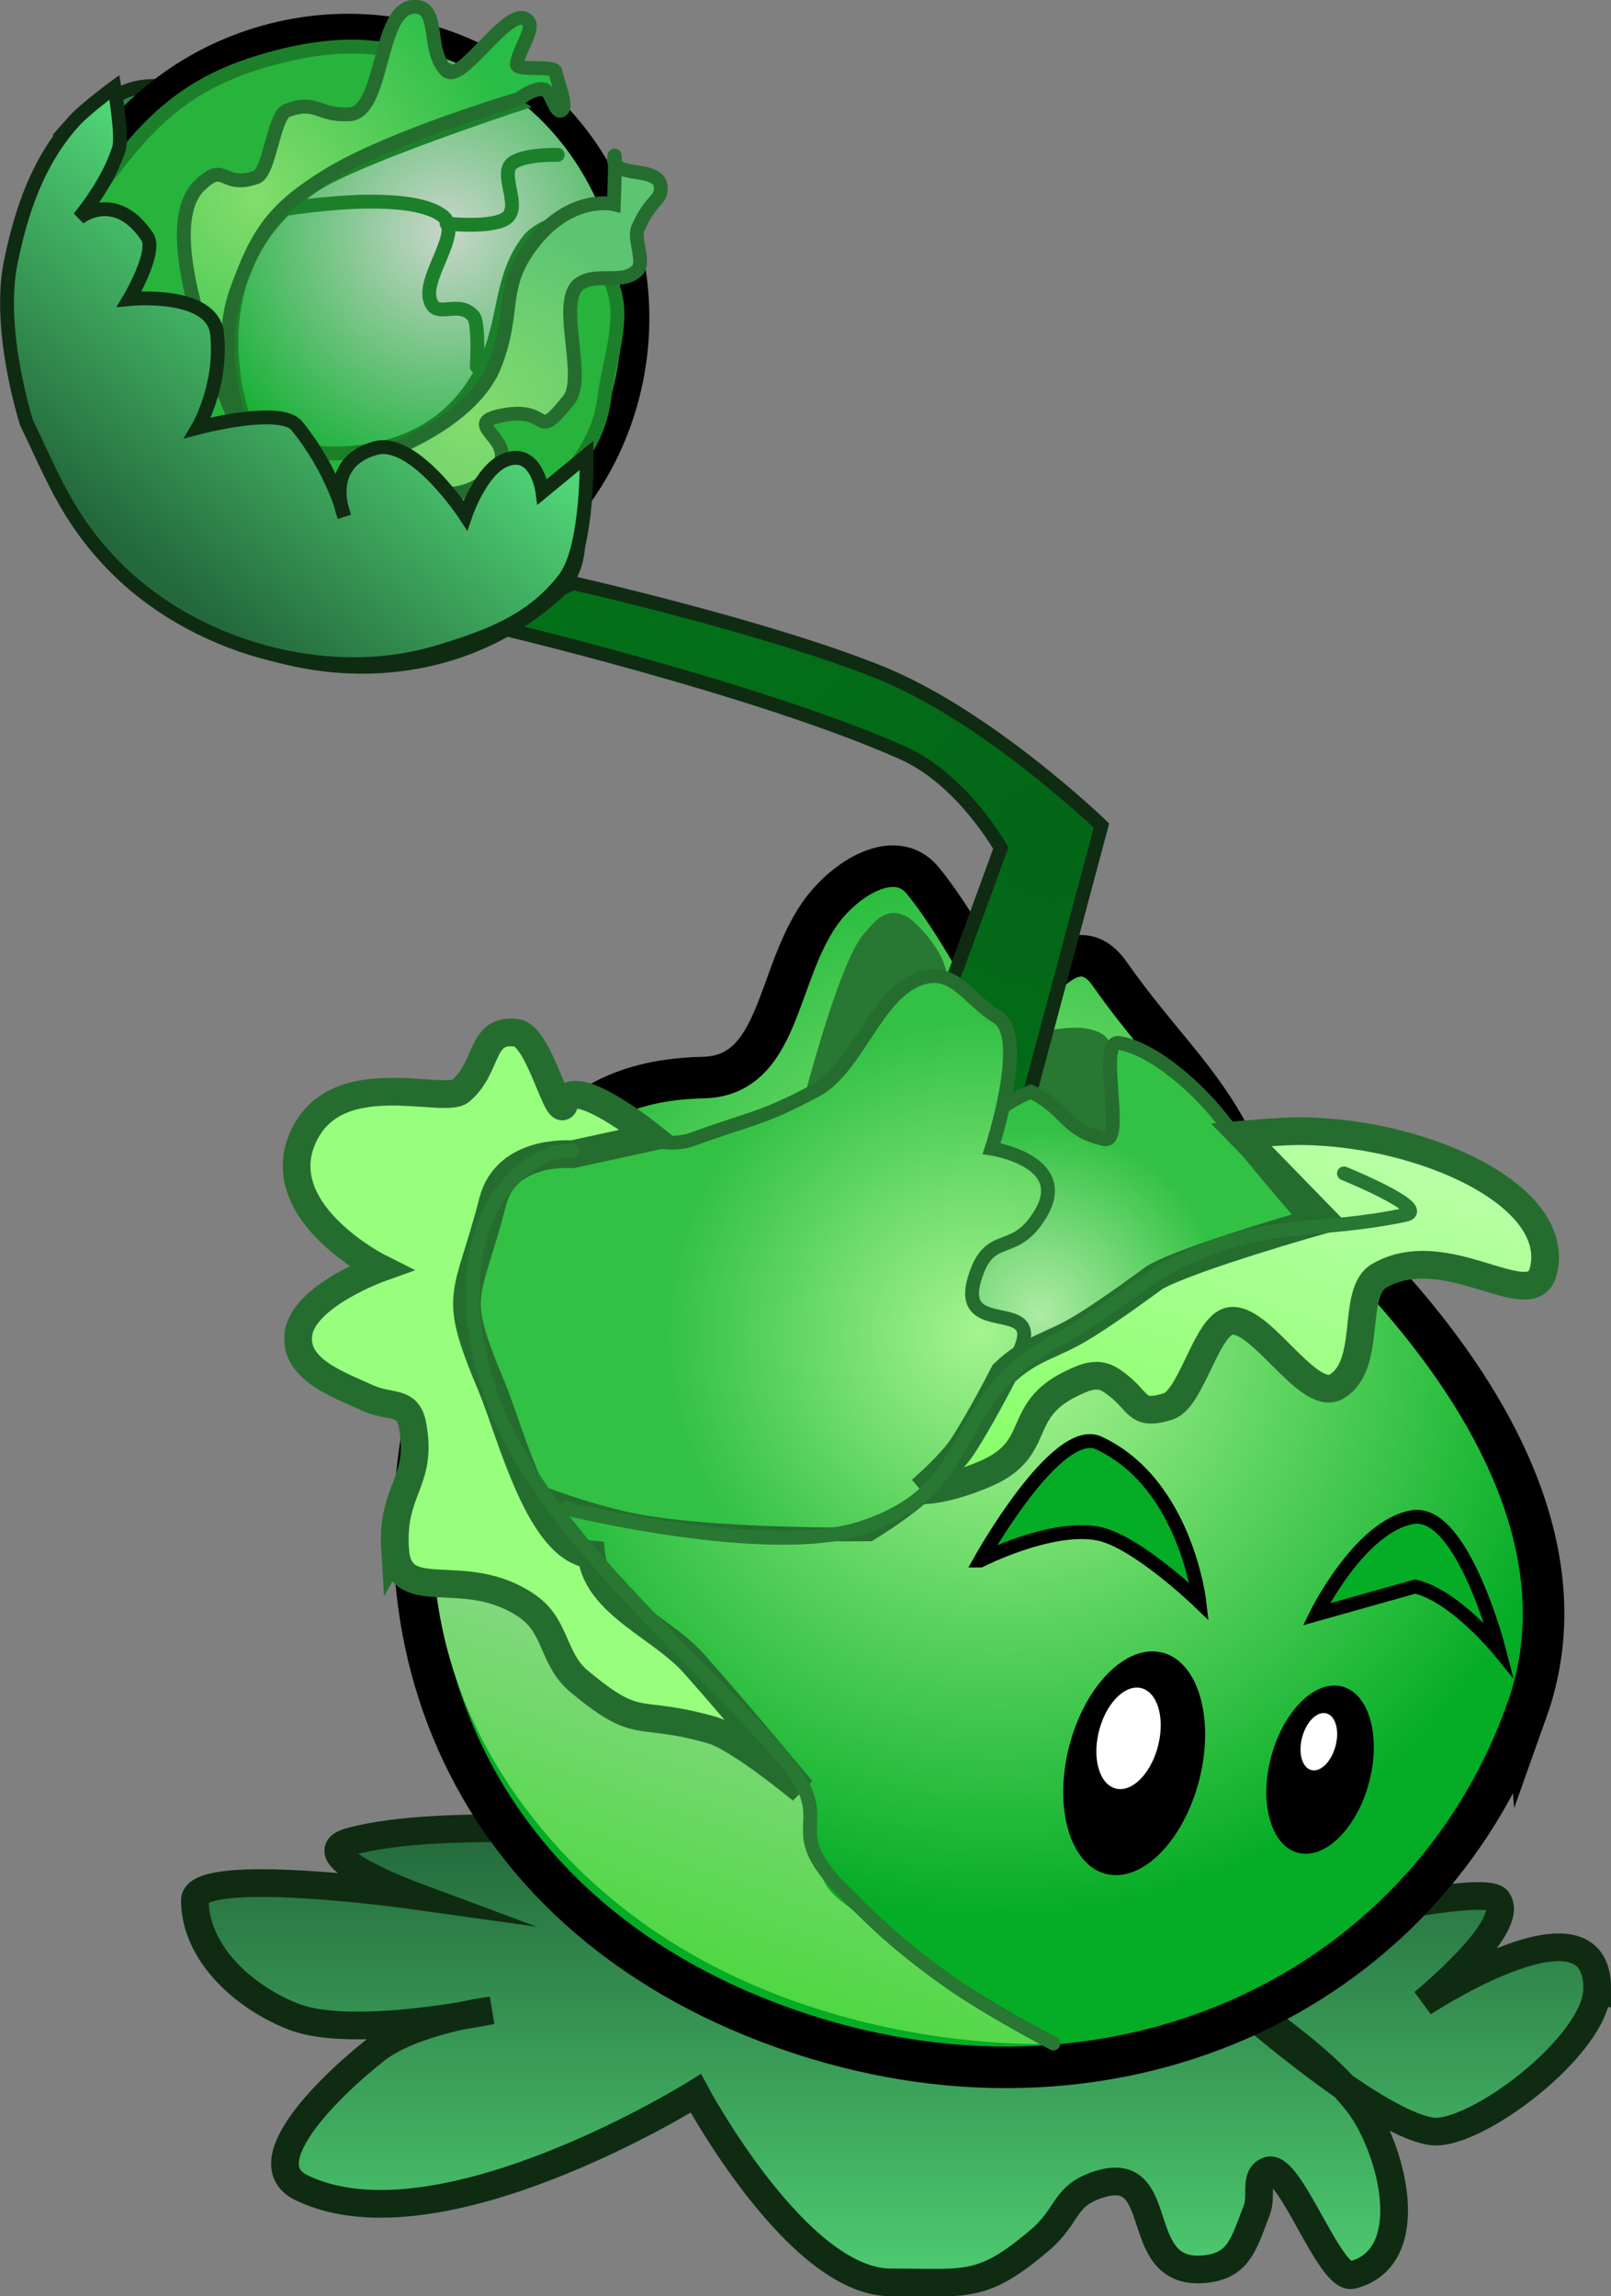 <svg version="1.1" xmlns="http://www.w3.org/2000/svg" xmlns:xlink="http://www.w3.org/1999/xlink" width="58.154" height="82.867" viewBox="0,0,58.154,82.867"><rect x="0" y="0" width="58.154" height="82.867" fill="#808080" stroke="none"/><defs><linearGradient x1="240.194" y1="191.005" x2="240.194" y2="207.408" gradientUnits="userSpaceOnUse" id="color-1"><stop offset="0" stop-color="#24693c"/><stop offset="1" stop-color="#4ecc71"/></linearGradient><radialGradient cx="243.973" cy="173.115" r="21.123" gradientUnits="userSpaceOnUse" id="color-2"><stop offset="0" stop-color="#b3fa98"/><stop offset="1" stop-color="#05ac26"/></radialGradient><radialGradient cx="245.84" cy="155.333" r="14.999" gradientUnits="userSpaceOnUse" id="color-3"><stop offset="0" stop-color="#036617"/><stop offset="1" stop-color="#037019"/></radialGradient><radialGradient cx="245.396" cy="172.39" r="6.679" gradientUnits="userSpaceOnUse" id="color-4"><stop offset="0" stop-color="#adeba3"/><stop offset="1" stop-color="#32c144"/></radialGradient><linearGradient x1="237.974" y1="178.864" x2="231.999" y2="195.633" gradientUnits="userSpaceOnUse" id="color-5"><stop offset="0" stop-color="#a8d9ab"/><stop offset="1" stop-color="#50d844"/></linearGradient><radialGradient cx="243.173" cy="173.155" r="11.331" gradientUnits="userSpaceOnUse" id="color-6"><stop offset="0" stop-color="#a5f48f"/><stop offset="1" stop-color="#32c144"/></radialGradient><linearGradient x1="255.727" y1="165.326" x2="249.815" y2="181.919" gradientUnits="userSpaceOnUse" id="color-7"><stop offset="0" stop-color="#baffa7"/><stop offset="1" stop-color="#82ff63"/></linearGradient><radialGradient cx="223.938" cy="133.4" r="10.591" gradientUnits="userSpaceOnUse" id="color-8"><stop offset="0" stop-color="#c8d6ca"/><stop offset="1" stop-color="#05ad27"/></radialGradient><radialGradient cx="217.112" cy="132.139" r="9.574" gradientUnits="userSpaceOnUse" id="color-9"><stop offset="0" stop-color="#83dd6c"/><stop offset="1" stop-color="#28bd46"/></radialGradient><radialGradient cx="224.89" cy="140.193" r="7.294" gradientUnits="userSpaceOnUse" id="color-10"><stop offset="0" stop-color="#83dd6c"/><stop offset="1" stop-color="#5dc572"/></radialGradient><linearGradient x1="220.529" y1="135.101" x2="212.511" y2="144.821" gradientUnits="userSpaceOnUse" id="color-11"><stop offset="0" stop-color="#53db7a"/><stop offset="1" stop-color="#24693c"/></linearGradient></defs><g transform="translate(-207.85,-125.028)"><g data-paper-data="{&quot;isPaintingLayer&quot;:true}" fill="none" fill-rule="nonzero" stroke="none" stroke-width="none" stroke-linecap="none" stroke-linejoin="miter" stroke-miterlimit="10" stroke-dasharray="" stroke-dashoffset="0" font-family="none" font-weight="none" font-size="none" text-anchor="none" style="mix-blend-mode: normal"><path d="M265.504,196.789c0,2.052 -4.462,5.397 -5.999,5.152c-2.211,-0.353 -7.336,-4.944 -7.336,-4.944c0,0 3.947,2.479 5.064,4.472c1.097,1.958 1.606,5.111 -0.57,5.66c-0.819,0.206 -2.26,-4.08 -3.043,-3.765c-0.511,0.206 -0.201,0.9 -0.399,1.414c-0.485,1.261 -0.655,2.071 -2.004,2.147c-2.549,0.145 -1.212,-3.825 -3.654,-3.08c-1.34,0.408 -1.108,1.115 -2.174,2.022c-2.097,1.785 -2.633,1.527 -5.388,1.527c-3.378,0 -7.034,-6.82 -7.034,-6.82c0,0 -9.279,5.804 -14.233,3.405c-1.853,-0.897 1.054,-3.694 2.67,-4.97c1.364,-1.078 4.189,-1.431 4.189,-1.431c0,0 -4.978,1.047 -7.108,0.241c-1.798,-0.681 -3.6,-2.294 -3.6,-4.217c0,-1.279 7.866,-0.175 7.866,-0.175c0,0 -3.962,-1.474 -2.27,-1.938c6.912,-1.899 31.59,2.377 33.86,2.865c0.757,0.163 7.08,-1.37 7.557,-0.76c0.731,0.934 -2.675,3.708 -2.675,3.708c0,0 6.284,-4.136 6.284,-0.512z" data-paper-data="{&quot;origPos&quot;:null}" fill="url(#color-1)" stroke="#0f2c13" stroke-width="1" stroke-linecap="butt"/><path d="M225.33,167.804l0.929,-2.606l2.345,0.836l-0.929,2.606z" data-paper-data="{&quot;origPos&quot;:null,&quot;origRot&quot;:0}" fill="#1c5324" stroke="none" stroke-width="0" stroke-linecap="butt"/><path d="M262.967,186.753c-3.67,10.3 -15.118,15.631 -26.847,11.452c-11.729,-4.179 -15.673,-14.995 -12.003,-25.295c2.565,-7.198 5.307,-8.906 9.122,-8.995c2.762,-0.064 2.616,-3.635 4.195,-5.902c0.894,-1.284 2.73,-2.423 3.722,-1.212c1.527,1.864 3.155,5.237 3.155,5.237c0,0 2.058,-4.062 3.596,-1.866c1.728,2.466 3.281,3.781 4.431,6.065c0,0 14.299,10.217 10.629,20.517z" data-paper-data="{&quot;origPos&quot;:null,&quot;origRot&quot;:0}" fill="url(#color-2)" stroke="#000000" stroke-width="1.5" stroke-linecap="butt"/><path d="M251.189,189.059c-0.497,2.219 -1.974,3.839 -3.298,3.619c-1.324,-0.22 -1.994,-2.197 -1.497,-4.416c0.497,-2.219 1.974,-3.839 3.298,-3.619c1.324,0.22 1.994,2.197 1.497,4.416z" data-paper-data="{&quot;origPos&quot;:null,&quot;origRot&quot;:0}" fill="#000000" stroke="none" stroke-width="0" stroke-linecap="butt"/><path d="M257.305,189.213c-0.395,1.667 -1.522,2.874 -2.518,2.696c-0.995,-0.178 -1.482,-1.673 -1.087,-3.34c0.395,-1.667 1.522,-2.874 2.518,-2.696c0.995,0.178 1.482,1.673 1.087,3.34z" data-paper-data="{&quot;origPos&quot;:null,&quot;origRot&quot;:0}" fill="#000000" stroke="none" stroke-width="0" stroke-linecap="butt"/><path d="M244.458,162.972c0.626,-0.989 2.524,-0.862 2.528,-0.839c0.949,0.133 1.001,0.598 1.023,1.08c0.068,1.445 3.025,5.833 3.025,5.833c0,0 -7.819,-4.109 -6.576,-6.073z" data-paper-data="{&quot;origPos&quot;:null,&quot;index&quot;:null,&quot;origRot&quot;:0}" fill="#287732" stroke="none" stroke-width="0" stroke-linecap="butt"/><path d="M239.166,168.796l4.81,-13.161c0,0 -1.388,-2.481 -3.541,-3.438c-5.327,-2.368 -15.107,-4.653 -15.107,-4.653l3.209,-1.471c0,0 6.949,1.567 11.051,3.215c3.946,1.585 8.022,5.536 8.022,5.536l-5.088,19.016z" data-paper-data="{&quot;origPos&quot;:null,&quot;origRot&quot;:0}" fill="url(#color-3)" stroke="#0f2c13" stroke-width="0.5" stroke-linecap="butt"/><path d="M240.601,174.083c0,0 0.028,-7.926 4.463,-9.656c1.299,0.631 1.207,1.379 2.644,1.71c0.795,0.183 -0.272,-3.6 0.533,-3.47c1.283,0.207 2.875,1.678 3.677,2.7c1.426,1.818 3.403,4.079 3.403,4.079c0,0 -2.201,2.96 -6.457,4.619c-2.517,0.981 -8.264,0.018 -8.264,0.018z" data-paper-data="{&quot;origPos&quot;:null,&quot;origRot&quot;:0}" fill="url(#color-4)" stroke="#256d2f" stroke-width="0.5" stroke-linecap="butt"/><path d="M249.676,187.942c-0.226,1.007 -0.895,1.742 -1.496,1.642c-0.601,-0.1 -0.905,-0.997 -0.679,-2.003c0.226,-1.007 0.895,-1.742 1.496,-1.642c0.601,0.1 0.905,0.997 0.679,2.003z" data-paper-data="{&quot;origPos&quot;:null,&quot;origRot&quot;:0}" fill="#ffffff" stroke="none" stroke-width="0" stroke-linecap="butt"/><path d="M256.072,187.993c-0.135,0.568 -0.519,0.98 -0.859,0.919c-0.339,-0.061 -0.505,-0.571 -0.371,-1.139c0.135,-0.568 0.519,-0.98 0.859,-0.919c0.339,0.061 0.505,0.571 0.371,1.139z" data-paper-data="{&quot;origPos&quot;:null,&quot;origRot&quot;:0}" fill="#ffffff" stroke="none" stroke-width="0" stroke-linecap="butt"/><path d="M236.715,165.281c0,0 1.364,-5.489 2.33,-6.566c0.322,-0.359 0.79,-1.064 1.61,-0.567c0.017,-0.015 1.515,1.238 1.374,2.4c-0.279,2.308 -0.357,0.706 -0.357,0.706z" data-paper-data="{&quot;origPos&quot;:null,&quot;origRot&quot;:0}" fill="#287732" stroke="none" stroke-width="0" stroke-linecap="butt"/><path d="M243.235,181.344c0,0 2.756,-4.95 4.281,-4.241c3.147,1.464 3.629,5.731 3.629,5.731c0,0 -2.286,-2.204 -3.662,-2.463c-1.711,-0.322 -4.248,0.973 -4.248,0.973z" data-paper-data="{&quot;origPos&quot;:null,&quot;origRot&quot;:0}" fill="#05ac26" stroke="#000000" stroke-width="0.5" stroke-linecap="butt"/><path d="M255.366,183.287c0,0 1.575,-3.198 3.484,-3.509c1.801,-0.294 3.111,4.794 3.111,4.794c0,0 -1.605,-1.966 -3.027,-2.289z" data-paper-data="{&quot;origPos&quot;:null,&quot;index&quot;:null,&quot;origRot&quot;:0}" fill="#05ac26" stroke="#000000" stroke-width="0.5" stroke-linecap="butt"/><path d="M227.411,191.034c-6.913,-8.337 -2.607,-16.862 -2.607,-16.862c0,0 0.937,2.793 2.105,4.488c2.028,2.944 4,4.502 6.29,7.248c0.798,0.956 2.79,2.009 3.443,3.07c0.704,1.144 0.455,2.288 0.816,3.582c0.261,0.937 0.9,1.062 1.571,1.767c2.247,2.361 6.743,4.455 6.743,4.455c0,0 -11.448,0.591 -18.361,-7.747z" data-paper-data="{&quot;origPos&quot;:null,&quot;origRot&quot;:0}" fill="url(#color-5)" stroke="#287732" stroke-width="0" stroke-linecap="butt"/><path d="M223.664,177.201c0,0 -0.66,-7.093 1.948,-10.191c2.608,-3.098 5.22,-0.123 7.251,-0.872c2.134,-0.786 2.43,-0.69 4.436,-1.761c1.531,-0.818 2.198,-3.599 3.87,-4.068c1.16,-0.325 1.657,0.808 2.689,1.429c1.127,0.678 -0.212,4.739 -0.212,4.739c0,0 2.902,0.443 1.774,2.343c-0.971,1.637 -1.851,0.542 -2.393,2.366c-0.653,2.196 2.585,0.575 1.609,2.648c-1.514,3.218 -2.361,4.698 -5.389,6.563c0,0 -5.958,0.094 -8.87,-0.579c-3.517,-0.813 -6.712,-2.616 -6.712,-2.616z" data-paper-data="{&quot;origPos&quot;:null,&quot;origRot&quot;:0}" fill="url(#color-6)" stroke="#256d2f" stroke-width="0.5" stroke-linecap="butt"/><path d="M222.111,180.923c-0.13,-2.172 1.022,-2.41 0.627,-4.478c-0.172,-0.902 -0.792,-0.592 -1.629,-0.972c-1.138,-0.516 -2.63,-1.047 -2.488,-2.289c0.16,-1.391 2.95,-2.393 2.95,-2.393c0,0 -3.923,-1.962 -2.818,-4.636c1.145,-2.773 5.109,-1.247 5.721,-1.757c1.03,-0.859 0.688,-2.268 2.019,-2.098c0.855,0.109 1.53,3.356 1.743,2.521c0.276,-1.082 3.147,1.237 3.147,1.237l-2.886,0.627c0,0 -2.367,-0.209 -2.859,1.701c-0.936,3.635 -1.496,3.209 -0.046,6.672c0.716,1.711 1.723,5.89 3.601,6.069c0.205,1.804 2.507,2.589 3.714,3.945c1.568,1.761 3.882,4.552 3.882,4.552c0,0 -2.265,-1.883 -3.245,-2.162c-2.771,-0.789 -2.571,0.086 -4.787,-1.755c-0.954,-0.793 -0.82,-1.97 -1.832,-2.688c-2.307,-1.636 -4.683,0.074 -4.813,-2.098z" data-paper-data="{&quot;origPos&quot;:null,&quot;origRot&quot;:0}" fill="#98ff7e" stroke="#256d2f" stroke-width="1" stroke-linecap="butt"/><path d="M241.094,178.811c0,0 1.071,-0.923 1.507,-1.591c0.672,-1.029 1.489,-2.634 1.489,-2.634c0.951,-0.912 1.683,-0.963 2.811,-1.644c1.033,-0.624 2.63,-1.812 2.63,-1.812c1.24,-0.718 6.106,-2.092 6.106,-2.092l-2.984,-3.063c0,0 1.432,-0.133 2.193,-0.126c4.359,0.042 9.397,2.308 8.718,5.044c-0.414,1.668 -3.491,-1.234 -5.931,0.179c-1.028,0.595 -0.22,3.213 -1.537,3.994c-1.076,0.638 -2.933,-2.925 -4.017,-2.3c-0.763,0.44 -1.276,2.773 -2.064,3.018c-1.248,0.389 -0.973,-0.243 -2.071,-0.952c-0.468,-0.302 -0.917,-0.116 -1.418,0.127c-2.069,1.001 -0.992,2.344 -3.103,3.253c-1.478,0.637 -2.33,0.599 -2.33,0.599z" data-paper-data="{&quot;origPos&quot;:null,&quot;origRot&quot;:0}" fill="url(#color-7)" stroke="#256d2f" stroke-width="1" stroke-linecap="butt"/><path d="M256.365,167.375c0,0 3.189,1.296 2.196,1.5c-3.296,0.677 -4.725,0.155 -7.803,1.515c-1.575,0.695 -3.203,2.2 -4.728,2.999c-4.179,2.189 -2.619,5.346 -7.111,6.79c-3.363,1.081 -10.64,-0.713 -10.64,-0.713" data-paper-data="{&quot;origPos&quot;:null,&quot;origRot&quot;:0}" fill="none" stroke="#287732" stroke-width="0.5" stroke-linecap="round"/><path d="M245.876,198.773c0,0 -2.277,-1.185 -3.737,-2.208c-1.568,-1.099 -2.564,-1.998 -3.909,-3.362c-2.334,-2.367 0.021,-2.299 -2.166,-4.802c-3.1,-3.546 -7.248,-6.965 -9.588,-11.053c-1.726,-3.016 -2.451,-7.677 0.097,-9.976c1.062,-0.959 1.949,-0.805 1.949,-0.805" data-paper-data="{&quot;origPos&quot;:null,&quot;origRot&quot;:0}" fill="none" stroke="#287732" stroke-width="0.5" stroke-linecap="round"/><path d="M227.973,146.405c-4.44,4.083 -11.676,3.438 -16.162,-1.441c-4.486,-4.878 -4.523,-12.143 -0.083,-16.226c4.44,-4.083 20.685,13.584 16.245,17.666z" data-paper-data="{&quot;origPos&quot;:null,&quot;origRot&quot;:0}" fill="#2e8149" stroke="#0f2c13" stroke-width="0.5" stroke-linecap="butt"/><path d="M211.962,129.994c3.722,-4.512 10.558,-5.348 15.071,-1.625c4.512,3.722 4.992,10.593 1.27,15.105c-3.722,4.512 -10.558,5.348 -15.071,1.625c-4.512,-3.722 -4.992,-10.593 -1.27,-15.105z" data-paper-data="{&quot;origPos&quot;:null,&quot;origRot&quot;:0}" fill="url(#color-8)" stroke="#000000" stroke-width="1" stroke-linecap="butt"/><path d="M221.5,146.542c-2.755,0.375 -3.102,-0.177 -4.204,-1.122c-2.106,-1.806 -3.953,-6.063 -3.953,-6.063c0,0 3.91,2.091 6.692,2.036c2.48,-0.049 4.421,-1.136 5.417,-3.409c0.657,-1.499 0.47,-3.013 1.487,-4.295c0.572,-0.721 2.413,-0.958 2.413,-0.958c0,0 -0.035,0.925 0.624,2.663c0.442,1.167 -0.146,2.688 -0.3,3.926c-0.208,1.682 -1.109,2.606 -2.188,3.914c-2.43,2.946 -3.414,2.959 -5.989,3.309z" data-paper-data="{&quot;origPos&quot;:null,&quot;index&quot;:null,&quot;origRot&quot;:0}" fill="#27b33c" stroke="#1c802b" stroke-width="0.5" stroke-linecap="butt"/><path d="M212.437,130.522c1.308,-1.586 2.595,-2.546 4.549,-3.182c1.439,-0.468 3.183,-0.8 4.674,-0.542c2.221,0.384 4.802,2.019 4.802,2.019c0,0 -5.887,1.94 -7.306,2.92c-2.476,1.709 -3.323,4.271 -2.809,7.235c0.576,3.325 3.966,7.498 3.966,7.498c0,0 -5.939,0.386 -8.055,-3.343c0,0 -1.798,-2.595 -2.027,-4.818c-0.293,-2.846 -0.741,-4.214 2.206,-7.787z" data-paper-data="{&quot;origPos&quot;:null,&quot;origRot&quot;:0}" fill="#27b33c" stroke="#1c802b" stroke-width="0.5" stroke-linecap="butt"/><path d="M218.053,132.587c0,0 4.521,-0.781 5.799,0.253c0.68,0.55 -0.677,2.099 -0.491,2.953c0.182,0.838 0.992,0.003 1.571,0.635c0.224,0.244 0.131,1.832 0.131,1.832" data-paper-data="{&quot;origPos&quot;:null,&quot;origRot&quot;:0}" fill="none" stroke="#1c802b" stroke-width="0.5" stroke-linecap="round"/><path d="M227.982,130.617c0,0 -1.108,-0.035 -1.595,0.266c-0.563,0.348 0.269,1.521 -0.21,1.978c-0.45,0.429 -2.207,0.237 -2.207,0.237" data-paper-data="{&quot;origPos&quot;:null,&quot;origRot&quot;:0}" fill="none" stroke="#1c802b" stroke-width="0.5" stroke-linecap="round"/><path d="M215.038,131.739c0.955,-0.946 0.797,0.129 2.065,-0.315c0.482,-0.169 0.623,-2.23 1.102,-2.407c1.103,-0.406 1.079,0.191 2.253,0.136c1.262,-0.059 1.024,-3.754 2.282,-3.875c1.056,-0.102 0.466,1.541 1.215,2.293c0.513,0.515 2.087,-2.087 2.787,-1.887c0.607,0.174 -0.159,1.036 -0.236,1.662c-0.031,0.254 1.38,0.026 1.402,0.282c0.023,0.262 0.437,1.212 0.227,1.371c-0.241,0.183 -0.349,-0.643 -0.635,-0.74c-0.319,-0.108 -0.909,0.335 -0.909,0.335c0,0 -4.634,1.368 -6.893,2.752c-1.927,1.181 -2.549,2.042 -3.308,4.172c-1.169,3.283 1.219,7.408 1.219,7.408c0,0 -4.697,-9.081 -2.57,-11.188z" data-paper-data="{&quot;origPos&quot;:null,&quot;origRot&quot;:0}" fill="url(#color-9)" stroke="#256d2f" stroke-width="0.5" stroke-linecap="butt"/><path d="M220.958,141.648c0,0 3.874,-1.119 4.774,-3.498c0.747,-1.974 0.124,-2.753 1.35,-4.339c1.385,-1.791 2.927,-1.414 2.927,-1.414c0,0 0.086,-2.199 0.01,-1.68c-0.112,0.762 1.603,0.273 1.68,1.039c0.054,0.532 -0.359,0.429 -0.826,1.522c-0.153,0.357 0.255,1.203 -0.006,1.49c-0.506,0.557 -1.481,0.067 -2.095,0.502c-0.863,0.613 0.27,3.368 -0.392,4.193c-1.285,1.601 -0.579,0.193 -2.413,0.557c-1.642,0.326 0.842,0.907 -0.324,2.108c-1.839,1.892 -4.685,-0.482 -4.685,-0.482z" data-paper-data="{&quot;origPos&quot;:null,&quot;origRot&quot;:0}" fill="url(#color-10)" stroke="#256d2f" stroke-width="0.5" stroke-linecap="butt"/><path d="M210.468,129.457c0.425,-0.483 1.512,-1.278 1.512,-1.278c0,0 0.302,1.756 0.169,2.19c-0.399,1.3 -1.447,2.527 -1.447,2.527c0,0 1.287,-1.054 2.46,0.668c0.373,0.548 -0.645,2.256 -0.645,2.256c0,0 3.001,-0.302 3.168,1.248c0.202,1.881 -0.692,3.396 -0.692,3.396c0,0 2.985,-0.795 3.577,-0.064c1.338,1.654 1.706,3.26 1.706,3.26c0,0 -0.8,-1.91 1.116,-2.457c1.413,-0.403 3.258,2.424 3.258,2.424c0,0 0.548,-1.625 1.418,-1.988c1.151,-0.479 1.363,1.135 1.363,1.135l1.595,-1.314c0,0 0.071,3.314 -0.798,4.452c-1.161,1.52 -2.744,2.101 -4.576,2.651c-4.031,1.211 -8.927,-0.188 -11.818,-3.247c-1.54,-1.63 -2.055,-3.009 -3.025,-5.031c0,0 -1.08,-3.346 -0.568,-5.81c0.38,-1.832 0.954,-3.57 2.23,-5.019z" data-paper-data="{&quot;origPos&quot;:null,&quot;origRot&quot;:0}" fill="url(#color-11)" stroke="#0f2c13" stroke-width="0.5" stroke-linecap="butt"/></g></g></svg>